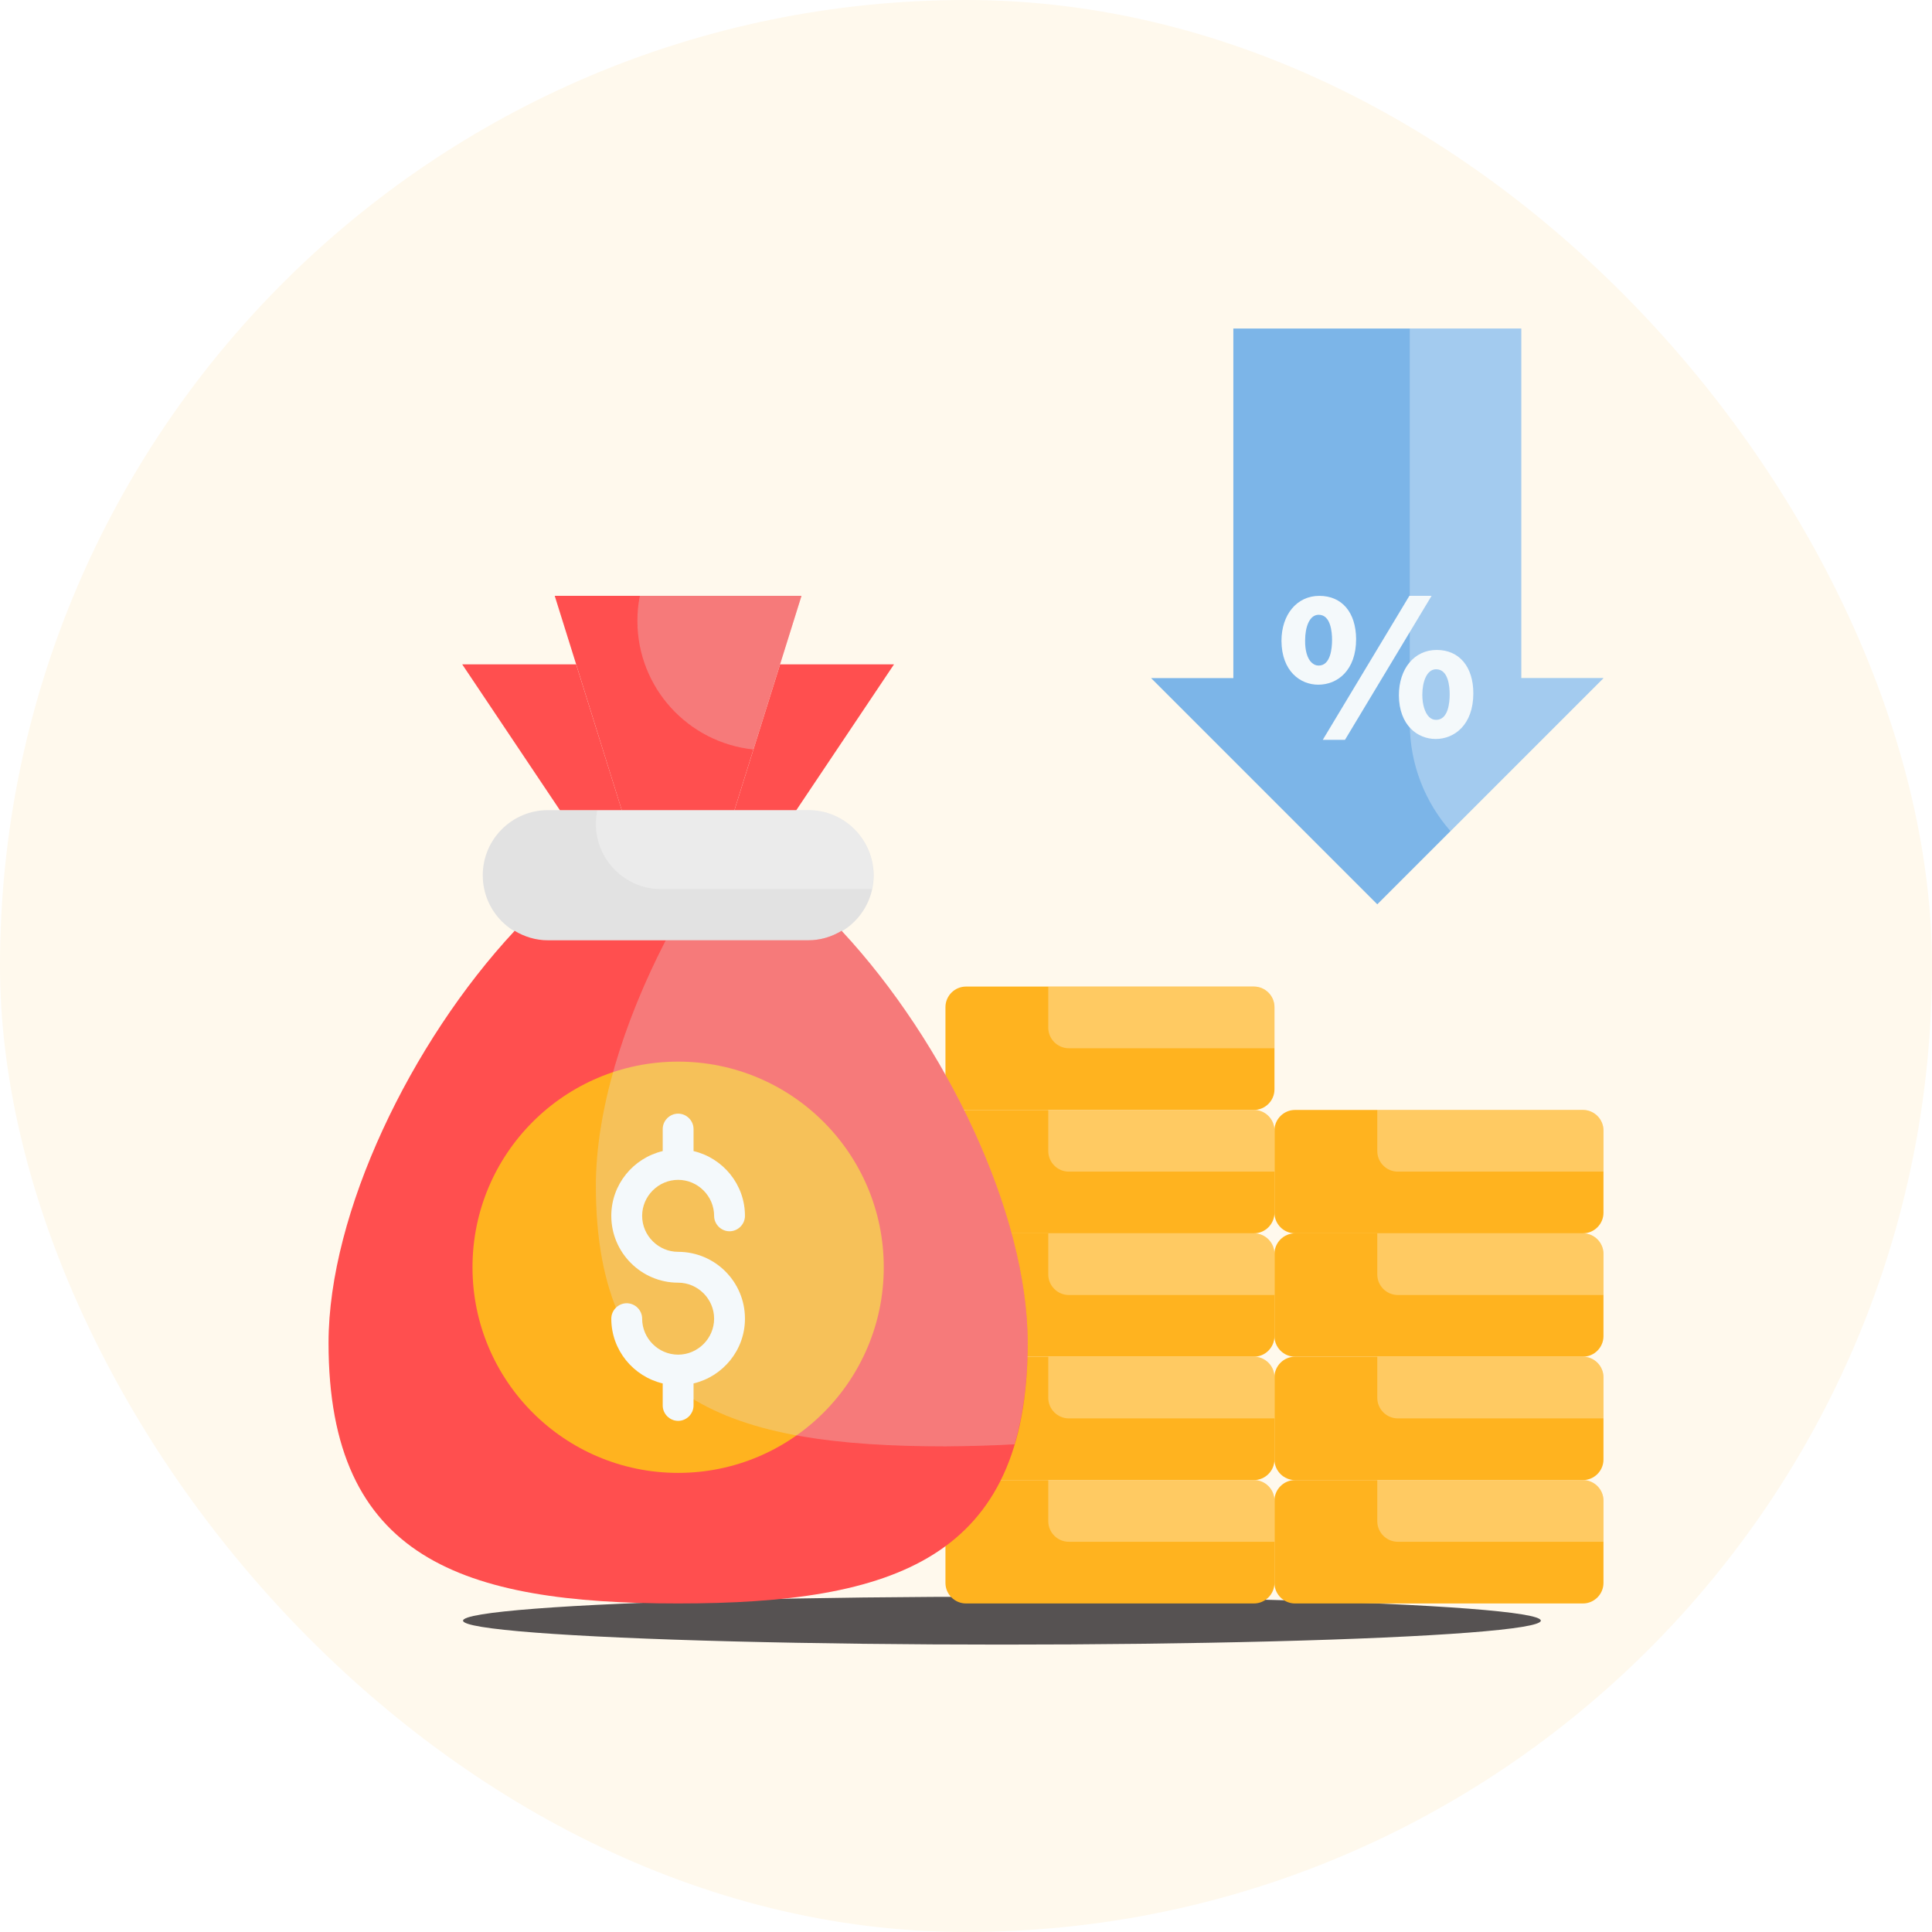 <svg width="242" height="242" viewBox="0 0 242 242" fill="none" xmlns="http://www.w3.org/2000/svg">
<rect width="242" height="242" rx="121" fill="#FFF9ED"/>
<g filter="url(#filter0_f_719_6681)">
<ellipse cx="125.5" cy="203" rx="67.5" ry="3" fill="#565252"/>
</g>
<path d="M157.062 185.394H121.002C119.585 185.394 118.426 186.553 118.426 187.97V198.273C118.426 199.689 119.585 200.849 121.002 200.849H157.062C158.479 200.849 159.638 199.689 159.638 198.273V187.97C159.638 186.553 158.479 185.394 157.062 185.394Z" fill="#FFB31F"/>
<path d="M157.062 169.939H121.002C119.585 169.939 118.426 171.099 118.426 172.515V182.818C118.426 184.235 119.585 185.394 121.002 185.394H157.062C158.479 185.394 159.638 184.235 159.638 182.818V172.515C159.638 171.099 158.479 169.939 157.062 169.939Z" fill="#FFB31F"/>
<path d="M198.273 200.849C199.69 200.849 200.849 199.689 200.849 198.273V187.97C200.849 186.553 199.69 185.394 198.273 185.394H162.212C160.796 185.394 159.637 186.553 159.637 187.97V198.273C159.637 199.689 160.796 200.849 162.212 200.849H198.273Z" fill="#FFB31F"/>
<path d="M198.273 169.939H162.212C160.796 169.939 159.637 171.099 159.637 172.515V182.818C159.637 184.235 160.796 185.394 162.212 185.394H198.273C199.69 185.394 200.849 184.235 200.849 182.818V172.515C200.849 171.099 199.69 169.939 198.273 169.939Z" fill="#FFB31F"/>
<path d="M157.062 154.485H121.002C119.585 154.485 118.426 155.644 118.426 157.061V167.364C118.426 168.78 119.585 169.939 121.002 169.939H157.062C158.479 169.939 159.638 168.78 159.638 167.364V157.061C159.638 155.644 158.479 154.485 157.062 154.485Z" fill="#FFB31F"/>
<path d="M198.273 154.485H162.212C160.796 154.485 159.637 155.644 159.637 157.061V167.364C159.637 168.78 160.796 169.939 162.212 169.939H198.273C199.69 169.939 200.849 168.78 200.849 167.364V157.061C200.849 155.644 199.69 154.485 198.273 154.485Z" fill="#FFB31F"/>
<path d="M157.062 139.031H121.002C119.585 139.031 118.426 140.19 118.426 141.606V151.909C118.426 153.326 119.585 154.485 121.002 154.485H157.062C158.479 154.485 159.638 153.326 159.638 151.909V141.606C159.638 140.19 158.479 139.031 157.062 139.031Z" fill="#FFB31F"/>
<path d="M198.273 139.031H162.212C160.796 139.031 159.637 140.19 159.637 141.606V151.909C159.637 153.326 160.796 154.485 162.212 154.485H198.273C199.69 154.485 200.849 153.326 200.849 151.909V141.606C200.849 140.19 199.69 139.031 198.273 139.031Z" fill="#FFB31F"/>
<path d="M157.062 123.576H121.002C119.585 123.576 118.426 124.735 118.426 126.152V136.455C118.426 137.871 119.585 139.03 121.002 139.03H157.062C158.479 139.03 159.638 137.871 159.638 136.455V126.152C159.638 124.735 158.479 123.576 157.062 123.576Z" fill="#FFB31F"/>
<path d="M190.547 84.939V41.152H154.487V84.939H144.184L172.517 113.273L200.85 84.939H190.547Z" fill="#7CB5E8"/>
<path d="M101.243 101.476H68.634C64.126 101.476 60.469 105.133 60.469 109.641C60.469 114.149 64.126 117.806 68.634 117.806H101.269C105.776 117.806 109.434 114.149 109.434 109.641C109.408 105.108 105.751 101.476 101.243 101.476Z" fill="#E2E2E2"/>
<g opacity="0.3">
<path d="M101.244 101.476H74.817C74.714 102.017 74.637 102.609 74.637 103.202C74.637 107.709 78.294 111.367 82.802 111.367H109.229C109.358 110.8 109.409 110.233 109.409 109.641C109.409 105.108 105.752 101.476 101.244 101.476Z" fill="white"/>
</g>
<path d="M91.996 101.476H77.881L69.484 74.636H100.393L91.996 101.476Z" fill="#FF4F4F"/>
<path d="M97.714 83.214L91.996 101.476H99.749L111.984 83.214H97.714Z" fill="#FF4F4F"/>
<path d="M57.895 83.214L70.129 101.476H77.882L72.164 83.214H57.895Z" fill="#FF4F4F"/>
<path d="M105.418 116.595C104.181 117.342 102.764 117.78 101.245 117.78H68.636C67.116 117.78 65.699 117.342 64.463 116.595C51.481 130.53 41.152 151.909 41.152 168.214C41.152 195.259 57.92 200.848 84.94 200.848C111.96 200.848 128.728 195.259 128.728 168.214C128.728 151.909 118.399 130.53 105.418 116.595Z" fill="#FF4F4F"/>
<g opacity="0.3">
<path d="M198.273 139.031H172.516V144.182C172.516 145.599 173.675 146.758 175.091 146.758H200.849V141.606C200.849 140.19 199.69 139.031 198.273 139.031Z" fill="white"/>
<path d="M198.273 154.485H172.516V159.637C172.516 161.053 173.675 162.212 175.091 162.212H200.849V157.061C200.849 155.644 199.69 154.485 198.273 154.485Z" fill="white"/>
<path d="M198.273 169.939H172.516V175.091C172.516 176.508 173.675 177.667 175.091 177.667H200.849V172.515C200.849 171.099 199.69 169.939 198.273 169.939Z" fill="white"/>
<path d="M198.273 185.394H172.516V190.546C172.516 191.962 173.675 193.121 175.091 193.121H200.849V187.97C200.849 186.553 199.69 185.394 198.273 185.394Z" fill="white"/>
<path d="M157.062 154.485H131.305V159.637C131.305 161.053 132.464 162.212 133.88 162.212H159.638V157.061C159.638 155.644 158.479 154.485 157.062 154.485Z" fill="white"/>
<path d="M157.062 139.031H131.305V144.182C131.305 145.599 132.464 146.758 133.88 146.758H159.638V141.606C159.638 140.19 158.479 139.031 157.062 139.031Z" fill="white"/>
<path d="M157.062 123.576H131.305V128.727C131.305 130.144 132.464 131.303 133.88 131.303H159.638V126.152C159.638 124.735 158.479 123.576 157.062 123.576Z" fill="white"/>
<path d="M157.062 169.939H131.305V175.091C131.305 176.508 132.464 177.667 133.88 177.667H159.638V172.515C159.638 171.099 158.479 169.939 157.062 169.939Z" fill="white"/>
<path d="M157.062 185.394H131.305V190.546C131.305 191.962 132.464 193.121 133.88 193.121H159.638V187.97C159.638 186.553 158.479 185.394 157.062 185.394Z" fill="white"/>
</g>
<g opacity="0.3">
<path d="M190.547 84.939V41.152H176.586V90.58C176.586 95.758 178.518 100.497 181.686 104.103L200.85 84.939H190.547Z" fill="white"/>
</g>
<g opacity="0.3">
<path d="M100.394 74.636H80.149C79.943 75.641 79.84 76.697 79.84 77.753C79.84 86.15 86.202 93.027 94.367 93.877L100.394 74.636Z" fill="#E2E2E2"/>
</g>
<path d="M84.941 184.492C99.167 184.492 110.699 172.96 110.699 158.735C110.699 144.509 99.167 132.977 84.941 132.977C70.716 132.977 59.184 144.509 59.184 158.735C59.184 172.96 70.716 184.492 84.941 184.492Z" fill="#FFB31F"/>
<g opacity="0.3">
<path d="M127.079 180.912C128.135 177.332 128.728 173.133 128.728 168.214C128.728 151.883 118.399 130.505 105.417 116.595C104.181 117.342 102.764 117.78 101.244 117.78H83.394C78.062 128.109 74.637 139.159 74.637 148.535C74.637 175.555 91.405 181.17 118.425 181.17C121.464 181.144 124.323 181.067 127.079 180.912Z" fill="#E2E2E2"/>
</g>
<path d="M84.942 156.803C82.469 156.803 80.434 154.768 80.434 152.296C80.434 149.823 82.469 147.788 84.942 147.788C87.414 147.788 89.449 149.823 89.449 152.296C89.449 153.352 90.325 154.227 91.381 154.227C92.437 154.227 93.313 153.352 93.313 152.296C93.313 148.355 90.557 145.058 86.873 144.182V141.426C86.873 140.37 85.998 139.494 84.942 139.494C83.885 139.494 83.01 140.37 83.01 141.426V144.182C79.326 145.058 76.57 148.355 76.57 152.296C76.57 156.906 80.331 160.667 84.942 160.667C87.414 160.667 89.449 162.702 89.449 165.174C89.449 167.647 87.414 169.682 84.942 169.682C82.469 169.682 80.434 167.647 80.434 165.174C80.434 164.118 79.558 163.243 78.502 163.243C77.446 163.243 76.57 164.118 76.57 165.174C76.57 169.115 79.326 172.412 83.01 173.288V176.044C83.01 177.1 83.885 177.976 84.942 177.976C85.998 177.976 86.873 177.1 86.873 176.044V173.288C90.557 172.412 93.313 169.115 93.313 165.174C93.313 160.538 89.552 156.803 84.942 156.803Z" fill="#F4F9FB"/>
<path d="M179.317 74.636L168.473 92.667H165.691L176.535 74.636H179.317Z" fill="#F4F9FB"/>
<path d="M165.255 74.636C162.473 74.636 160.516 76.955 160.516 80.277C160.541 84.064 162.86 85.764 165.126 85.764C167.496 85.764 169.866 84.012 169.866 80.046C169.84 76.697 168.088 74.636 165.255 74.636ZM165.178 83.368C164.817 83.368 164.56 83.24 164.276 82.982C163.735 82.467 163.452 81.411 163.478 80.2C163.478 78.603 163.993 77.006 165.178 77.006C166.697 77.006 166.852 79.196 166.852 80.149C166.852 81.127 166.697 83.368 165.178 83.368Z" fill="#F4F9FB"/>
<path d="M179.962 81.411C177.154 81.411 175.223 83.755 175.223 87.103C175.248 90.864 177.567 92.564 179.833 92.564C182.177 92.564 184.547 90.786 184.547 86.846C184.547 83.497 182.77 81.411 179.962 81.411ZM178.159 87.026C178.159 85.429 178.7 83.832 179.885 83.832C181.43 83.832 181.585 86.021 181.585 86.974C181.585 87.953 181.43 90.168 179.885 90.168C179.55 90.168 179.292 90.065 179.009 89.808C178.468 89.267 178.159 88.236 178.159 87.026Z" fill="#F4F9FB"/>
<defs>
<filter id="filter0_f_719_6681" x="28" y="170" width="195" height="66" filterUnits="userSpaceOnUse" color-interpolation-filters="sRGB">
<feFlood flood-opacity="0" result="BackgroundImageFix"/>
<feBlend mode="normal" in="SourceGraphic" in2="BackgroundImageFix" result="shape"/>
<feGaussianBlur stdDeviation="15" result="effect1_foregroundBlur_719_6681"/>
</filter>
</defs>
</svg>
